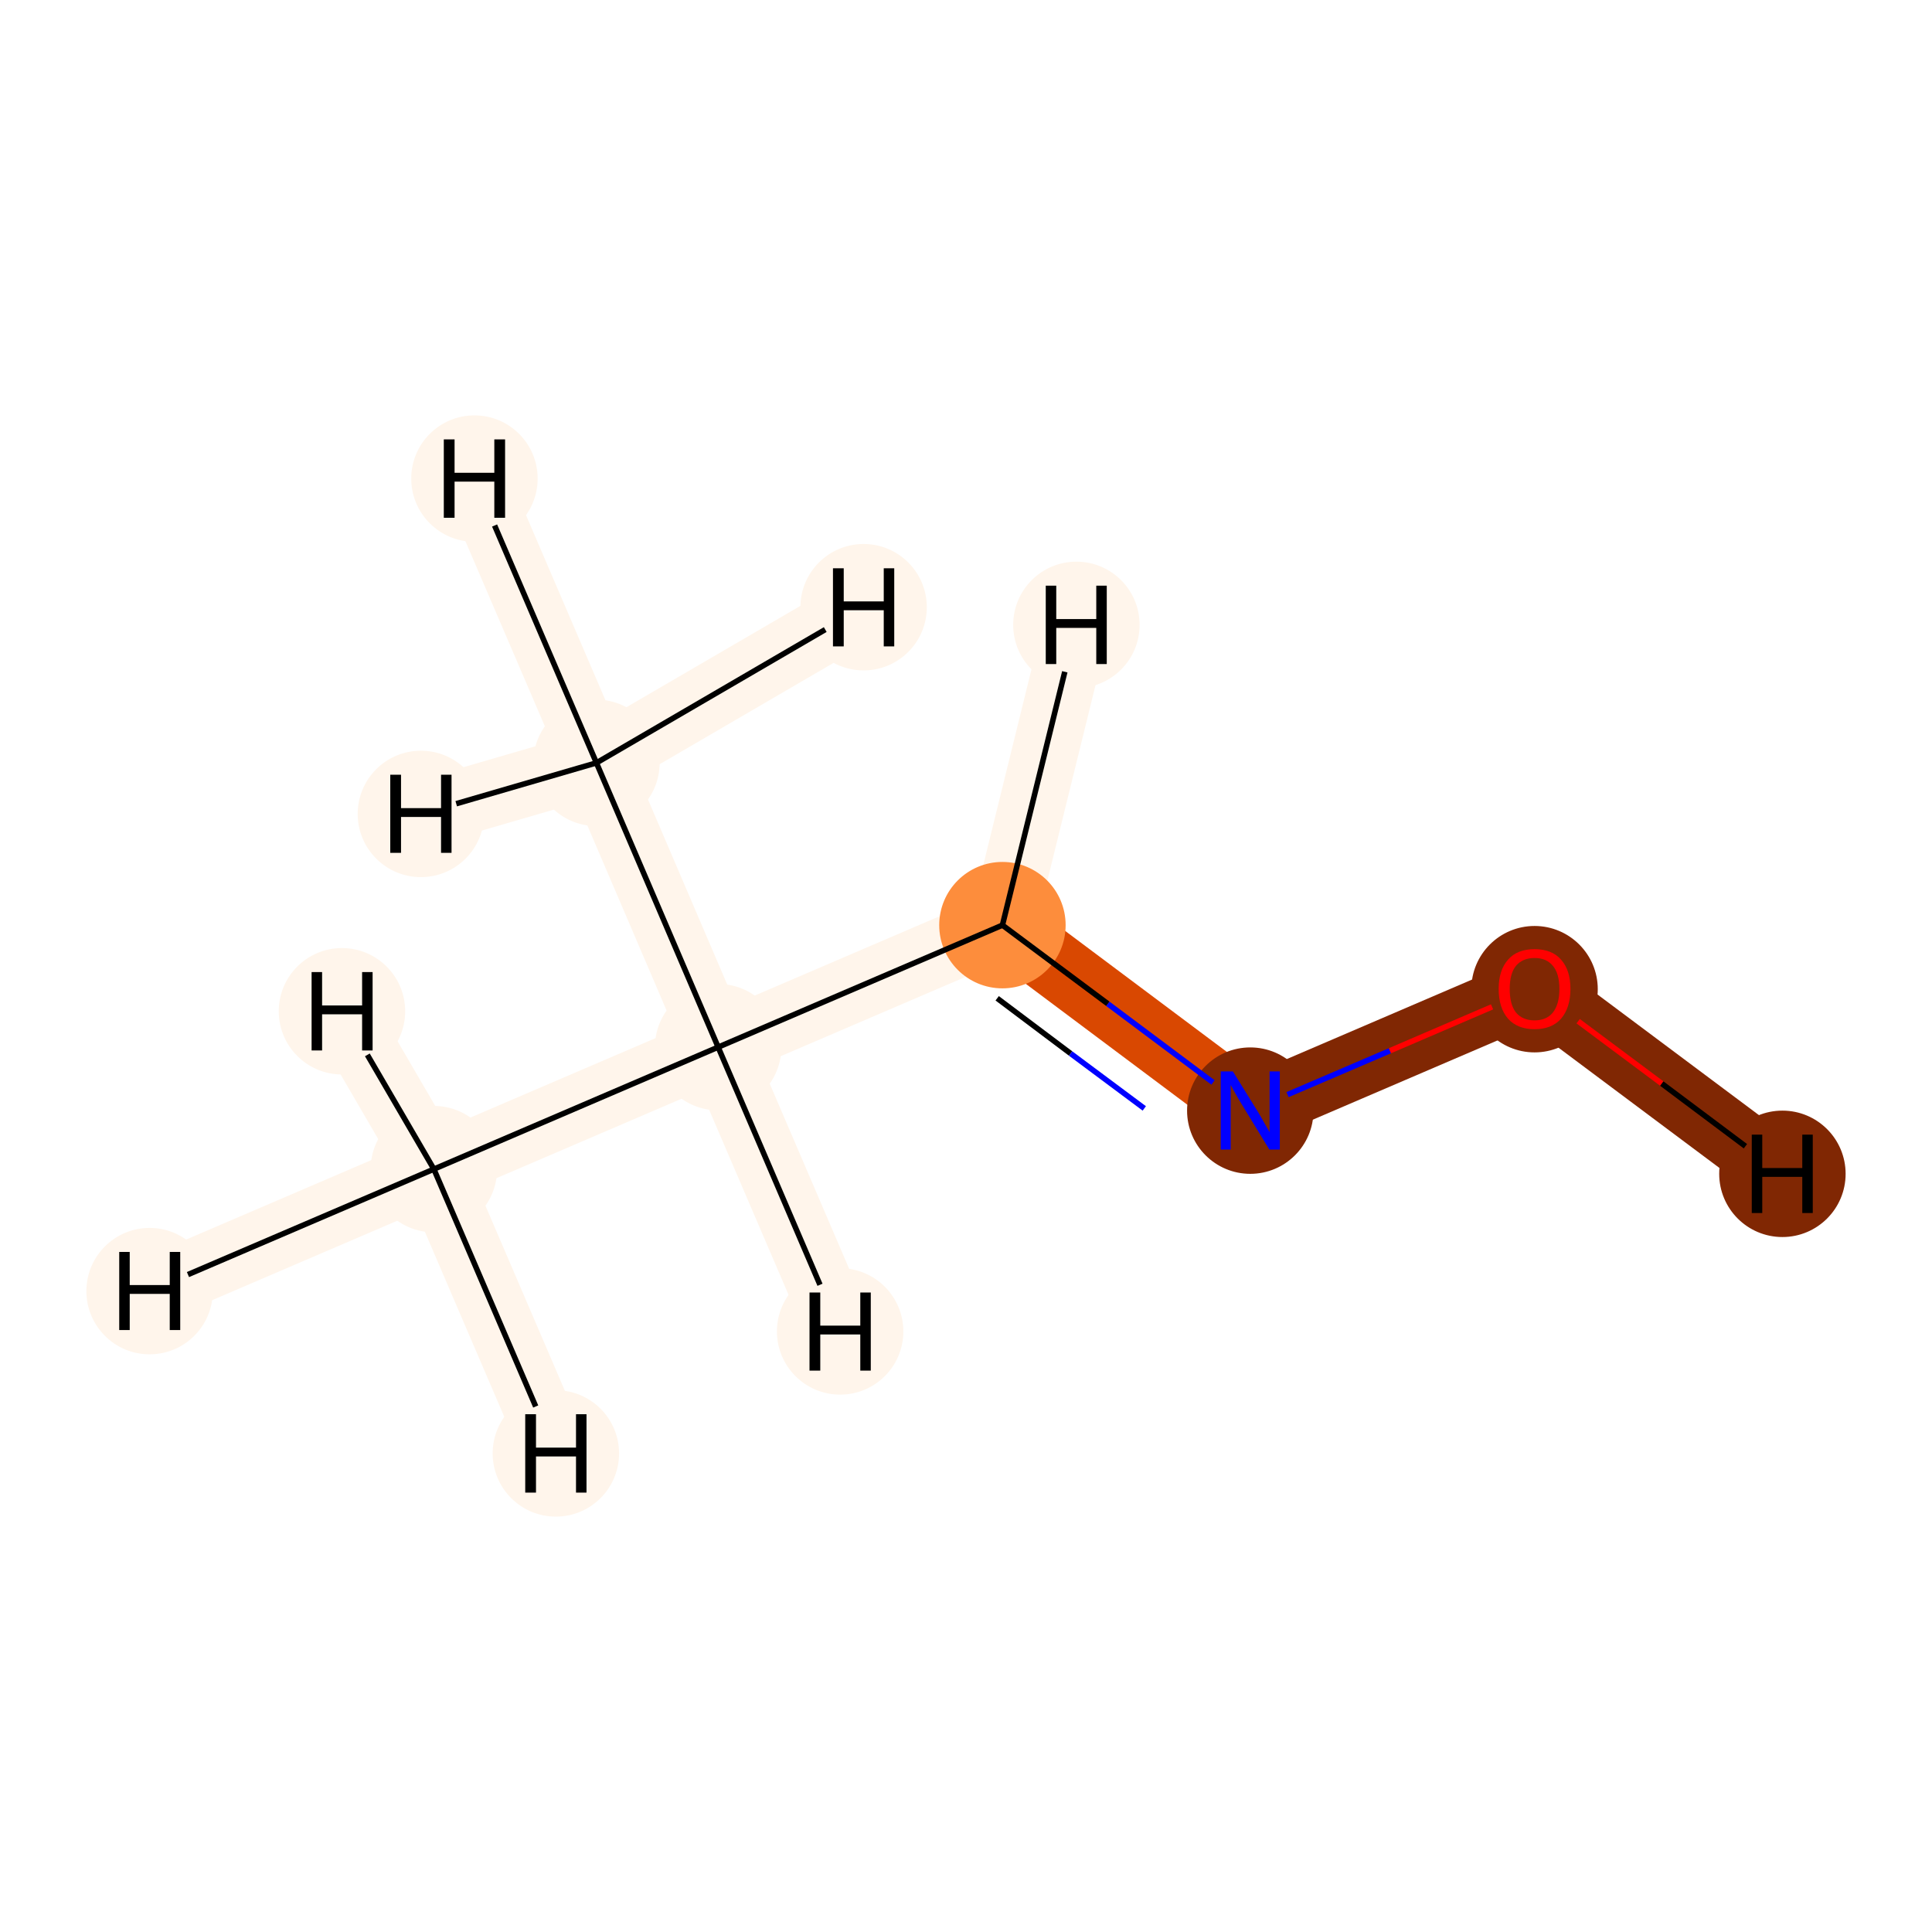 <?xml version='1.0' encoding='iso-8859-1'?>
<svg version='1.1' baseProfile='full'
              xmlns='http://www.w3.org/2000/svg'
                      xmlns:rdkit='http://www.rdkit.org/xml'
                      xmlns:xlink='http://www.w3.org/1999/xlink'
                  xml:space='preserve'
width='700px' height='700px' viewBox='0 0 700 700'>
<!-- END OF HEADER -->
<rect style='opacity:1.0;fill:#FFFFFF;stroke:none' width='700.0' height='700.0' x='0.0' y='0.0'> </rect>
<path d='M 157.2,423.6 L 260.2,379.4' style='fill:none;fill-rule:evenodd;stroke:#FFF5EB;stroke-width:23.9px;stroke-linecap:butt;stroke-linejoin:miter;stroke-opacity:1' />
<path d='M 157.2,423.6 L 54.2,467.8' style='fill:none;fill-rule:evenodd;stroke:#FFF5EB;stroke-width:23.9px;stroke-linecap:butt;stroke-linejoin:miter;stroke-opacity:1' />
<path d='M 157.2,423.6 L 201.4,526.6' style='fill:none;fill-rule:evenodd;stroke:#FFF5EB;stroke-width:23.9px;stroke-linecap:butt;stroke-linejoin:miter;stroke-opacity:1' />
<path d='M 157.2,423.6 L 123.9,366.4' style='fill:none;fill-rule:evenodd;stroke:#FFF5EB;stroke-width:23.9px;stroke-linecap:butt;stroke-linejoin:miter;stroke-opacity:1' />
<path d='M 260.2,379.4 L 363.2,335.2' style='fill:none;fill-rule:evenodd;stroke:#FFF5EB;stroke-width:23.9px;stroke-linecap:butt;stroke-linejoin:miter;stroke-opacity:1' />
<path d='M 260.2,379.4 L 216.1,276.4' style='fill:none;fill-rule:evenodd;stroke:#FFF5EB;stroke-width:23.9px;stroke-linecap:butt;stroke-linejoin:miter;stroke-opacity:1' />
<path d='M 260.2,379.4 L 304.4,482.4' style='fill:none;fill-rule:evenodd;stroke:#FFF5EB;stroke-width:23.9px;stroke-linecap:butt;stroke-linejoin:miter;stroke-opacity:1' />
<path d='M 363.2,335.2 L 453.0,402.4' style='fill:none;fill-rule:evenodd;stroke:#D94801;stroke-width:23.9px;stroke-linecap:butt;stroke-linejoin:miter;stroke-opacity:1' />
<path d='M 363.2,335.2 L 390.0,226.4' style='fill:none;fill-rule:evenodd;stroke:#FFF5EB;stroke-width:23.9px;stroke-linecap:butt;stroke-linejoin:miter;stroke-opacity:1' />
<path d='M 453.0,402.4 L 556.0,358.2' style='fill:none;fill-rule:evenodd;stroke:#802703;stroke-width:23.9px;stroke-linecap:butt;stroke-linejoin:miter;stroke-opacity:1' />
<path d='M 556.0,358.2 L 645.8,425.3' style='fill:none;fill-rule:evenodd;stroke:#802703;stroke-width:23.9px;stroke-linecap:butt;stroke-linejoin:miter;stroke-opacity:1' />
<path d='M 216.1,276.4 L 171.9,173.4' style='fill:none;fill-rule:evenodd;stroke:#FFF5EB;stroke-width:23.9px;stroke-linecap:butt;stroke-linejoin:miter;stroke-opacity:1' />
<path d='M 216.1,276.4 L 152.5,294.9' style='fill:none;fill-rule:evenodd;stroke:#FFF5EB;stroke-width:23.9px;stroke-linecap:butt;stroke-linejoin:miter;stroke-opacity:1' />
<path d='M 216.1,276.4 L 312.9,220.0' style='fill:none;fill-rule:evenodd;stroke:#FFF5EB;stroke-width:23.9px;stroke-linecap:butt;stroke-linejoin:miter;stroke-opacity:1' />
<ellipse cx='157.2' cy='423.6' rx='22.4' ry='22.4'  style='fill:#FFF5EB;fill-rule:evenodd;stroke:#FFF5EB;stroke-width:1.0px;stroke-linecap:butt;stroke-linejoin:miter;stroke-opacity:1' />
<ellipse cx='260.2' cy='379.4' rx='22.4' ry='22.4'  style='fill:#FFF5EB;fill-rule:evenodd;stroke:#FFF5EB;stroke-width:1.0px;stroke-linecap:butt;stroke-linejoin:miter;stroke-opacity:1' />
<ellipse cx='363.2' cy='335.2' rx='22.4' ry='22.4'  style='fill:#FD8D3C;fill-rule:evenodd;stroke:#FD8D3C;stroke-width:1.0px;stroke-linecap:butt;stroke-linejoin:miter;stroke-opacity:1' />
<ellipse cx='453.0' cy='402.4' rx='22.4' ry='22.4'  style='fill:#802703;fill-rule:evenodd;stroke:#802703;stroke-width:1.0px;stroke-linecap:butt;stroke-linejoin:miter;stroke-opacity:1' />
<ellipse cx='556.0' cy='358.4' rx='22.4' ry='22.4'  style='fill:#802703;fill-rule:evenodd;stroke:#802703;stroke-width:1.0px;stroke-linecap:butt;stroke-linejoin:miter;stroke-opacity:1' />
<ellipse cx='216.1' cy='276.4' rx='22.4' ry='22.4'  style='fill:#FFF5EB;fill-rule:evenodd;stroke:#FFF5EB;stroke-width:1.0px;stroke-linecap:butt;stroke-linejoin:miter;stroke-opacity:1' />
<ellipse cx='54.2' cy='467.8' rx='22.4' ry='22.4'  style='fill:#FFF5EB;fill-rule:evenodd;stroke:#FFF5EB;stroke-width:1.0px;stroke-linecap:butt;stroke-linejoin:miter;stroke-opacity:1' />
<ellipse cx='201.4' cy='526.6' rx='22.4' ry='22.4'  style='fill:#FFF5EB;fill-rule:evenodd;stroke:#FFF5EB;stroke-width:1.0px;stroke-linecap:butt;stroke-linejoin:miter;stroke-opacity:1' />
<ellipse cx='123.9' cy='366.4' rx='22.4' ry='22.4'  style='fill:#FFF5EB;fill-rule:evenodd;stroke:#FFF5EB;stroke-width:1.0px;stroke-linecap:butt;stroke-linejoin:miter;stroke-opacity:1' />
<ellipse cx='304.4' cy='482.4' rx='22.4' ry='22.4'  style='fill:#FFF5EB;fill-rule:evenodd;stroke:#FFF5EB;stroke-width:1.0px;stroke-linecap:butt;stroke-linejoin:miter;stroke-opacity:1' />
<ellipse cx='390.0' cy='226.4' rx='22.4' ry='22.4'  style='fill:#FFF5EB;fill-rule:evenodd;stroke:#FFF5EB;stroke-width:1.0px;stroke-linecap:butt;stroke-linejoin:miter;stroke-opacity:1' />
<ellipse cx='645.8' cy='425.3' rx='22.4' ry='22.4'  style='fill:#802703;fill-rule:evenodd;stroke:#802703;stroke-width:1.0px;stroke-linecap:butt;stroke-linejoin:miter;stroke-opacity:1' />
<ellipse cx='171.9' cy='173.4' rx='22.4' ry='22.4'  style='fill:#FFF5EB;fill-rule:evenodd;stroke:#FFF5EB;stroke-width:1.0px;stroke-linecap:butt;stroke-linejoin:miter;stroke-opacity:1' />
<ellipse cx='152.5' cy='294.9' rx='22.4' ry='22.4'  style='fill:#FFF5EB;fill-rule:evenodd;stroke:#FFF5EB;stroke-width:1.0px;stroke-linecap:butt;stroke-linejoin:miter;stroke-opacity:1' />
<ellipse cx='312.9' cy='220.0' rx='22.4' ry='22.4'  style='fill:#FFF5EB;fill-rule:evenodd;stroke:#FFF5EB;stroke-width:1.0px;stroke-linecap:butt;stroke-linejoin:miter;stroke-opacity:1' />
<path class='bond-0 atom-0 atom-1' d='M 157.2,423.6 L 260.2,379.4' style='fill:none;fill-rule:evenodd;stroke:#000000;stroke-width:2.0px;stroke-linecap:butt;stroke-linejoin:miter;stroke-opacity:1' />
<path class='bond-5 atom-0 atom-6' d='M 157.2,423.6 L 68.1,461.8' style='fill:none;fill-rule:evenodd;stroke:#000000;stroke-width:2.0px;stroke-linecap:butt;stroke-linejoin:miter;stroke-opacity:1' />
<path class='bond-6 atom-0 atom-7' d='M 157.2,423.6 L 194.1,509.6' style='fill:none;fill-rule:evenodd;stroke:#000000;stroke-width:2.0px;stroke-linecap:butt;stroke-linejoin:miter;stroke-opacity:1' />
<path class='bond-7 atom-0 atom-8' d='M 157.2,423.6 L 133.1,382.2' style='fill:none;fill-rule:evenodd;stroke:#000000;stroke-width:2.0px;stroke-linecap:butt;stroke-linejoin:miter;stroke-opacity:1' />
<path class='bond-1 atom-1 atom-2' d='M 260.2,379.4 L 363.2,335.2' style='fill:none;fill-rule:evenodd;stroke:#000000;stroke-width:2.0px;stroke-linecap:butt;stroke-linejoin:miter;stroke-opacity:1' />
<path class='bond-4 atom-1 atom-5' d='M 260.2,379.4 L 216.1,276.4' style='fill:none;fill-rule:evenodd;stroke:#000000;stroke-width:2.0px;stroke-linecap:butt;stroke-linejoin:miter;stroke-opacity:1' />
<path class='bond-8 atom-1 atom-9' d='M 260.2,379.4 L 297.1,465.5' style='fill:none;fill-rule:evenodd;stroke:#000000;stroke-width:2.0px;stroke-linecap:butt;stroke-linejoin:miter;stroke-opacity:1' />
<path class='bond-2 atom-2 atom-3' d='M 363.2,335.2 L 401.4,363.7' style='fill:none;fill-rule:evenodd;stroke:#000000;stroke-width:2.0px;stroke-linecap:butt;stroke-linejoin:miter;stroke-opacity:1' />
<path class='bond-2 atom-2 atom-3' d='M 401.4,363.7 L 439.5,392.2' style='fill:none;fill-rule:evenodd;stroke:#0000FF;stroke-width:2.0px;stroke-linecap:butt;stroke-linejoin:miter;stroke-opacity:1' />
<path class='bond-2 atom-2 atom-3' d='M 361.3,361.7 L 387.9,381.7' style='fill:none;fill-rule:evenodd;stroke:#000000;stroke-width:2.0px;stroke-linecap:butt;stroke-linejoin:miter;stroke-opacity:1' />
<path class='bond-2 atom-2 atom-3' d='M 387.9,381.7 L 414.6,401.6' style='fill:none;fill-rule:evenodd;stroke:#0000FF;stroke-width:2.0px;stroke-linecap:butt;stroke-linejoin:miter;stroke-opacity:1' />
<path class='bond-9 atom-2 atom-10' d='M 363.2,335.2 L 385.8,243.4' style='fill:none;fill-rule:evenodd;stroke:#000000;stroke-width:2.0px;stroke-linecap:butt;stroke-linejoin:miter;stroke-opacity:1' />
<path class='bond-3 atom-3 atom-4' d='M 466.5,396.6 L 503.6,380.7' style='fill:none;fill-rule:evenodd;stroke:#0000FF;stroke-width:2.0px;stroke-linecap:butt;stroke-linejoin:miter;stroke-opacity:1' />
<path class='bond-3 atom-3 atom-4' d='M 503.6,380.7 L 540.6,364.8' style='fill:none;fill-rule:evenodd;stroke:#FF0000;stroke-width:2.0px;stroke-linecap:butt;stroke-linejoin:miter;stroke-opacity:1' />
<path class='bond-10 atom-4 atom-11' d='M 571.8,370.0 L 602.1,392.6' style='fill:none;fill-rule:evenodd;stroke:#FF0000;stroke-width:2.0px;stroke-linecap:butt;stroke-linejoin:miter;stroke-opacity:1' />
<path class='bond-10 atom-4 atom-11' d='M 602.1,392.6 L 632.4,415.3' style='fill:none;fill-rule:evenodd;stroke:#000000;stroke-width:2.0px;stroke-linecap:butt;stroke-linejoin:miter;stroke-opacity:1' />
<path class='bond-11 atom-5 atom-12' d='M 216.1,276.4 L 179.2,190.4' style='fill:none;fill-rule:evenodd;stroke:#000000;stroke-width:2.0px;stroke-linecap:butt;stroke-linejoin:miter;stroke-opacity:1' />
<path class='bond-12 atom-5 atom-13' d='M 216.1,276.4 L 165.3,291.2' style='fill:none;fill-rule:evenodd;stroke:#000000;stroke-width:2.0px;stroke-linecap:butt;stroke-linejoin:miter;stroke-opacity:1' />
<path class='bond-13 atom-5 atom-14' d='M 216.1,276.4 L 299.0,228.1' style='fill:none;fill-rule:evenodd;stroke:#000000;stroke-width:2.0px;stroke-linecap:butt;stroke-linejoin:miter;stroke-opacity:1' />
<path  class='atom-3' d='M 446.7 388.2
L 456.0 403.2
Q 456.9 404.7, 458.4 407.4
Q 459.9 410.0, 460.0 410.2
L 460.0 388.2
L 463.7 388.2
L 463.7 416.5
L 459.9 416.5
L 449.9 400.1
Q 448.7 398.2, 447.5 396.0
Q 446.3 393.8, 445.9 393.1
L 445.9 416.5
L 442.3 416.5
L 442.3 388.2
L 446.7 388.2
' fill='#0000FF'/>
<path  class='atom-4' d='M 543.0 358.3
Q 543.0 351.5, 546.4 347.7
Q 549.7 343.9, 556.0 343.9
Q 562.3 343.9, 565.6 347.7
Q 569.0 351.5, 569.0 358.3
Q 569.0 365.1, 565.6 369.1
Q 562.2 372.9, 556.0 372.9
Q 549.8 372.9, 546.4 369.1
Q 543.0 365.2, 543.0 358.3
M 556.0 369.7
Q 560.3 369.7, 562.6 366.9
Q 565.0 363.9, 565.0 358.3
Q 565.0 352.7, 562.6 349.9
Q 560.3 347.1, 556.0 347.1
Q 551.7 347.1, 549.3 349.9
Q 547.0 352.7, 547.0 358.3
Q 547.0 364.0, 549.3 366.9
Q 551.7 369.7, 556.0 369.7
' fill='#FF0000'/>
<path  class='atom-6' d='M 43.2 453.6
L 47.0 453.6
L 47.0 465.6
L 61.5 465.6
L 61.5 453.6
L 65.3 453.6
L 65.3 481.9
L 61.5 481.9
L 61.5 468.8
L 47.0 468.8
L 47.0 481.9
L 43.2 481.9
L 43.2 453.6
' fill='#000000'/>
<path  class='atom-7' d='M 190.3 512.4
L 194.2 512.4
L 194.2 524.5
L 208.7 524.5
L 208.7 512.4
L 212.5 512.4
L 212.5 540.8
L 208.7 540.8
L 208.7 527.7
L 194.2 527.7
L 194.2 540.8
L 190.3 540.8
L 190.3 512.4
' fill='#000000'/>
<path  class='atom-8' d='M 112.9 352.2
L 116.7 352.2
L 116.7 364.3
L 131.2 364.3
L 131.2 352.2
L 135.0 352.2
L 135.0 380.6
L 131.2 380.6
L 131.2 367.5
L 116.7 367.5
L 116.7 380.6
L 112.9 380.6
L 112.9 352.2
' fill='#000000'/>
<path  class='atom-9' d='M 293.3 468.3
L 297.2 468.3
L 297.2 480.3
L 311.7 480.3
L 311.7 468.3
L 315.5 468.3
L 315.5 496.6
L 311.7 496.6
L 311.7 483.5
L 297.2 483.5
L 297.2 496.6
L 293.3 496.6
L 293.3 468.3
' fill='#000000'/>
<path  class='atom-10' d='M 378.9 212.2
L 382.7 212.2
L 382.7 224.3
L 397.2 224.3
L 397.2 212.2
L 401.0 212.2
L 401.0 240.6
L 397.2 240.6
L 397.2 227.5
L 382.7 227.5
L 382.7 240.6
L 378.9 240.6
L 378.9 212.2
' fill='#000000'/>
<path  class='atom-11' d='M 634.7 411.1
L 638.5 411.1
L 638.5 423.2
L 653.0 423.2
L 653.0 411.1
L 656.8 411.1
L 656.8 439.5
L 653.0 439.5
L 653.0 426.4
L 638.5 426.4
L 638.5 439.5
L 634.7 439.5
L 634.7 411.1
' fill='#000000'/>
<path  class='atom-12' d='M 160.8 159.2
L 164.7 159.2
L 164.7 171.3
L 179.1 171.3
L 179.1 159.2
L 183.0 159.2
L 183.0 187.6
L 179.1 187.6
L 179.1 174.5
L 164.7 174.5
L 164.7 187.6
L 160.8 187.6
L 160.8 159.2
' fill='#000000'/>
<path  class='atom-13' d='M 141.4 280.7
L 145.3 280.7
L 145.3 292.8
L 159.8 292.8
L 159.8 280.7
L 163.6 280.7
L 163.6 309.0
L 159.8 309.0
L 159.8 296.0
L 145.3 296.0
L 145.3 309.0
L 141.4 309.0
L 141.4 280.7
' fill='#000000'/>
<path  class='atom-14' d='M 301.8 205.9
L 305.7 205.9
L 305.7 217.9
L 320.2 217.9
L 320.2 205.9
L 324.0 205.9
L 324.0 234.2
L 320.2 234.2
L 320.2 221.1
L 305.7 221.1
L 305.7 234.2
L 301.8 234.2
L 301.8 205.9
' fill='#000000'/>
</svg>
